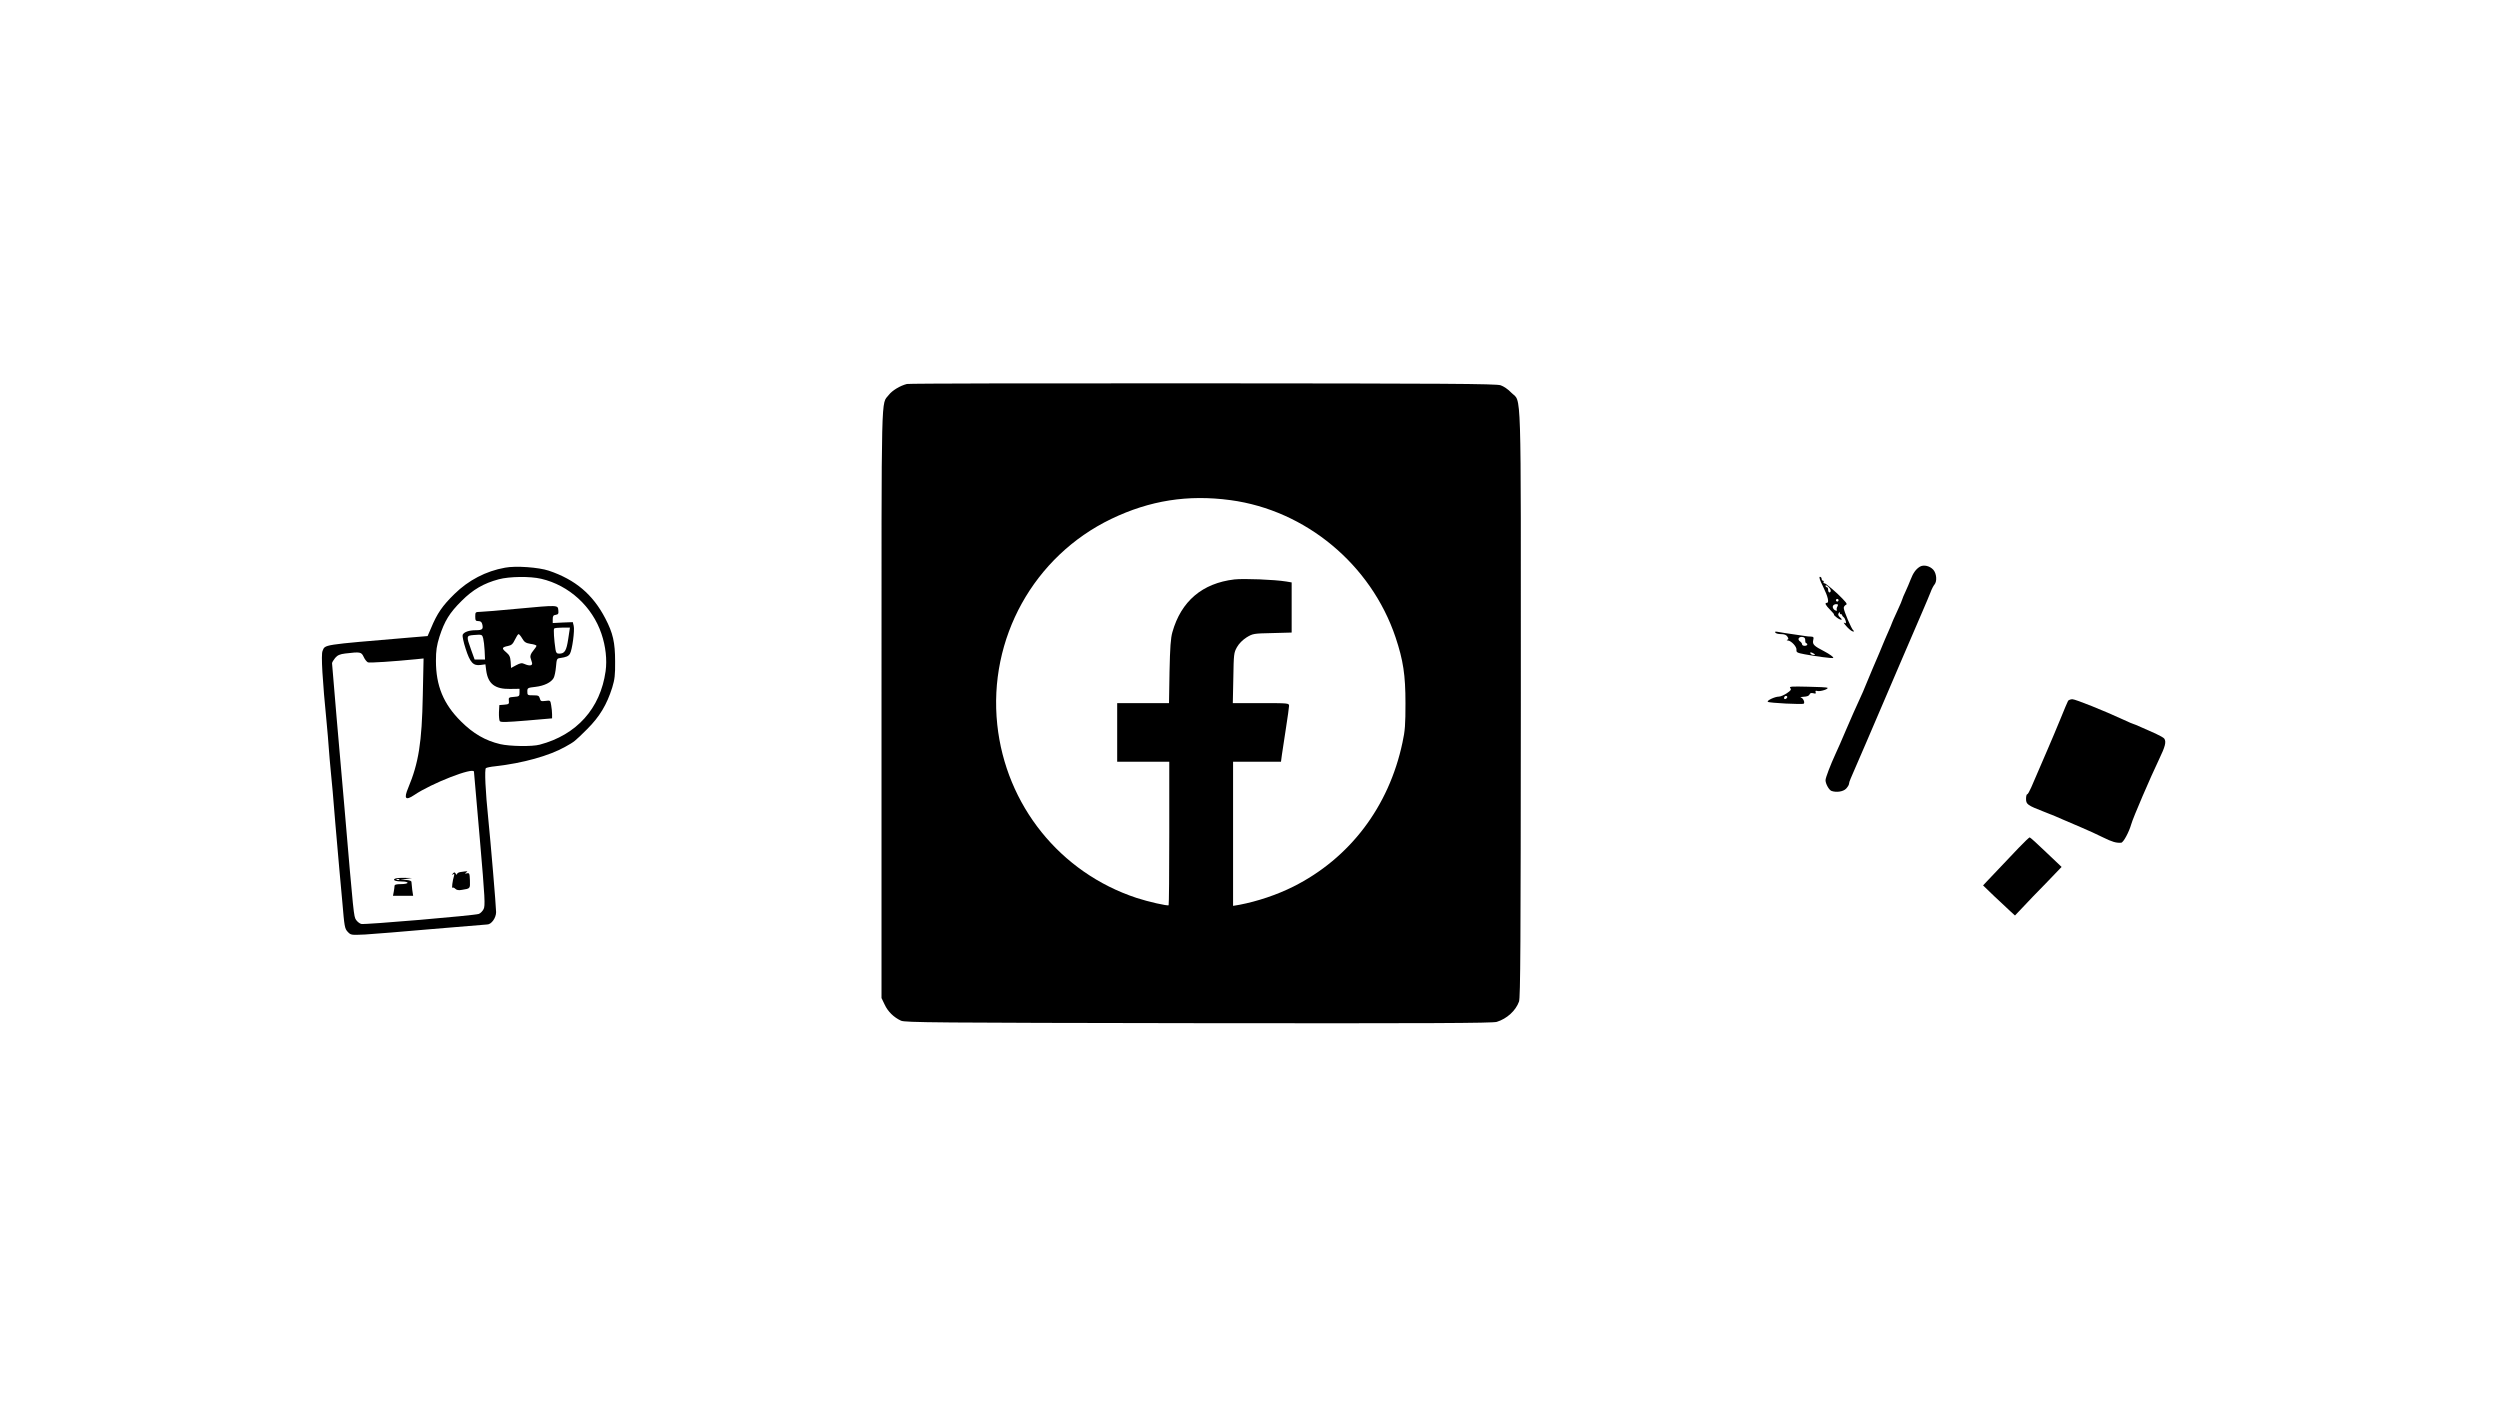 <?xml version="1.0" standalone="no"?>
<!DOCTYPE svg PUBLIC "-//W3C//DTD SVG 20010904//EN"
 "http://www.w3.org/TR/2001/REC-SVG-20010904/DTD/svg10.dtd">
<svg version="1.0" xmlns="http://www.w3.org/2000/svg"
 width="1920pt" height="1080pt" viewBox="0 0 1920 1080"
 preserveAspectRatio="xMidYMid meet">

<g transform="translate(0,1080) scale(0.1,-0.1)"
fill="#000000" stroke="none">
<path d="M6965 7851 c-52 -13 -113 -50 -139 -84 -60 -79 -56 104 -56 -2369 l0
-2263 24 -50 c25 -54 70 -98 126 -124 32 -14 249 -16 2285 -19 1776 -2 2258 0
2290 10 78 24 146 86 171 156 11 30 13 445 14 2288 0 2522 7 2306 -74 2389
-22 24 -59 49 -81 56 -33 12 -431 14 -2285 15 -1235 1 -2258 -1 -2275 -5z
m2485 -892 c579 -78 1080 -495 1268 -1054 59 -177 76 -289 76 -505 0 -165 -3
-212 -23 -303 -104 -492 -404 -888 -838 -1106 -128 -64 -275 -113 -415 -140
l-48 -8 0 553 0 554 184 0 184 0 7 53 c4 28 18 120 31 204 13 84 24 161 24
172 0 21 -5 21 -216 21 l-216 0 4 193 c3 183 4 194 28 237 16 28 43 55 74 75
48 29 53 30 198 33 l148 4 0 193 0 192 -41 7 c-92 15 -328 24 -399 16 -246
-29 -409 -167 -476 -405 -13 -46 -18 -115 -22 -302 l-4 -243 -199 0 -199 0 0
-225 0 -225 200 0 200 0 0 -548 c0 -302 -2 -551 -5 -554 -8 -7 -158 27 -246
56 -588 194 -1004 712 -1070 1331 -70 661 280 1293 876 1580 296 142 588 188
915 144z"/>
<path d="M14745 6448 c-30 -18 -52 -48 -71 -98 -9 -25 -28 -67 -40 -94 -13
-28 -24 -53 -24 -57 0 -4 -18 -47 -40 -94 -22 -47 -40 -88 -40 -90 0 -3 -13
-33 -28 -67 -16 -35 -34 -79 -42 -98 -7 -19 -42 -101 -77 -182 -34 -80 -63
-149 -63 -151 0 -3 -18 -43 -39 -89 -21 -45 -67 -148 -101 -228 -34 -80 -70
-163 -81 -185 -41 -89 -79 -188 -79 -207 0 -27 26 -74 45 -82 38 -14 91 -6
113 17 12 13 22 29 22 36 0 7 6 27 14 44 8 18 62 144 121 280 58 136 112 262
120 280 8 18 71 165 140 327 70 162 146 340 170 395 24 55 51 120 61 145 9 25
23 52 31 61 21 25 16 84 -9 113 -27 30 -74 41 -103 24z"/>
<path d="M3878 6440 c-146 -26 -280 -96 -388 -202 -92 -90 -133 -149 -180
-263 l-26 -60 -144 -12 c-673 -57 -642 -52 -663 -103 -12 -28 -1 -221 32 -555
6 -60 13 -146 16 -190 3 -44 10 -123 15 -175 6 -52 22 -232 35 -400 14 -168
28 -327 31 -355 3 -27 13 -141 23 -252 16 -189 18 -204 41 -229 25 -26 25 -26
135 -21 61 4 292 22 515 42 223 19 413 35 422 35 32 0 68 51 68 95 0 42 -43
549 -60 715 -22 212 -30 384 -18 391 6 4 39 11 72 14 212 24 413 80 536 149
73 41 71 39 170 137 95 95 150 186 192 319 19 63 23 96 22 200 0 147 -17 219
-75 330 -96 185 -230 298 -434 367 -78 26 -254 39 -337 23z m278 -85 c215 -50
393 -214 463 -422 33 -97 44 -200 32 -288 -40 -286 -222 -489 -506 -564 -58
-16 -230 -13 -303 4 -115 27 -208 81 -302 175 -135 134 -192 274 -192 465 0
80 6 117 27 185 39 121 78 184 170 275 88 88 170 135 285 166 81 22 242 24
326 4z m-1363 -600 c9 -20 24 -38 33 -42 14 -5 197 7 368 24 l59 6 -6 -284
c-7 -363 -32 -518 -112 -710 -35 -83 -21 -100 46 -55 132 90 458 217 459 179
0 -4 20 -237 45 -517 40 -461 42 -512 29 -538 -8 -16 -25 -33 -37 -37 -32 -12
-875 -84 -903 -77 -13 4 -31 18 -40 32 -17 26 -18 33 -88 854 -14 162 -41 477
-61 699 -19 223 -35 410 -35 417 0 7 11 25 24 41 18 21 36 29 77 34 117 14
124 12 142 -26z"/>
<path d="M3975 6125 c-137 -13 -267 -24 -287 -24 -37 -1 -38 -2 -38 -36 0 -30
3 -35 24 -35 17 0 26 -7 30 -25 9 -37 0 -45 -49 -45 -53 0 -93 -14 -102 -36
-3 -9 7 -57 23 -106 34 -106 58 -133 115 -125 l37 5 6 -47 c14 -103 67 -144
183 -142 l73 1 0 -29 c0 -28 -3 -30 -42 -33 -40 -3 -43 -5 -40 -30 3 -24 0
-27 -35 -30 l-38 -3 -3 -55 c-1 -30 2 -61 6 -68 7 -10 46 -9 205 4 l197 17 0
31 c0 17 -3 48 -7 70 -6 38 -7 38 -44 33 -33 -4 -38 -2 -43 19 -6 21 -12 24
-51 24 -43 0 -45 1 -45 29 0 28 2 29 63 36 67 8 120 34 139 68 7 12 15 51 18
86 5 59 7 64 30 67 50 7 65 14 77 33 17 27 38 180 29 215 l-7 28 -77 -3 -77
-4 0 30 c0 24 5 31 23 33 19 3 23 9 20 35 -4 41 0 41 -313 12z m389 -232 c-14
-92 -27 -113 -70 -113 -18 0 -24 7 -28 33 -11 73 -16 154 -10 160 4 4 33 7 64
7 l57 0 -13 -87z m-653 4 c4 -15 9 -57 11 -94 l3 -68 -40 0 -40 0 -27 75 c-38
106 -37 108 20 113 64 5 65 4 73 -26z m300 -1 c16 -28 28 -35 64 -41 25 -3 45
-10 45 -15 0 -5 -12 -22 -26 -39 -17 -20 -23 -38 -20 -51 3 -11 9 -29 12 -40
6 -23 -19 -27 -59 -9 -19 9 -31 7 -63 -10 l-39 -21 -3 47 c-3 39 -9 52 -35 74
-36 30 -33 38 15 48 26 5 37 15 53 49 11 23 23 42 28 42 4 0 17 -15 28 -34z"/>
<path d="M3538 4103 c-16 -2 -28 -10 -28 -16 0 -7 -4 -6 -10 3 -8 13 -11 13
-22 1 -11 -11 -11 -13 1 -6 10 5 12 2 8 -11 -12 -38 -19 -99 -12 -92 4 4 14 0
22 -8 10 -10 26 -13 51 -8 64 10 63 9 61 73 -2 53 -4 58 -23 54 -17 -4 -18 -3
-6 6 17 12 13 12 -42 4z"/>
<path d="M3032 4051 c-19 -11 8 -21 59 -21 21 0 39 -4 39 -10 0 -5 -22 -10
-50 -10 -36 0 -50 -4 -50 -14 0 -7 -3 -28 -6 -45 l-6 -31 77 0 78 0 -7 46 c-3
26 -6 53 -6 60 0 9 -14 14 -42 16 l-43 1 45 7 45 7 -60 1 c-33 1 -66 -2 -73
-7z m35 -7 c-3 -3 -12 -4 -19 -1 -8 3 -5 6 6 6 11 1 17 -2 13 -5z"/>
<path d="M14002 6293 c37 -75 48 -123 28 -123 -19 0 -10 -18 26 -54 20 -20 33
-36 29 -36 -4 0 4 -9 18 -20 31 -25 58 -27 29 -2 -14 13 -18 22 -11 33 6 10 9
10 9 2 0 -7 3 -12 8 -10 4 1 8 -2 9 -7 1 -5 6 -12 11 -15 14 -9 27 -55 13 -47
-19 12 -12 -1 18 -33 16 -17 35 -31 43 -31 9 0 9 3 2 8 -14 9 -74 150 -74 173
0 9 8 20 17 24 14 5 1 21 -66 86 -47 43 -91 79 -98 79 -8 0 -11 5 -8 10 3 6 1
10 -4 10 -6 0 -11 7 -11 15 0 8 -6 15 -13 15 -9 0 -1 -25 25 -77z m58 -30 c0
-7 -4 -13 -10 -13 -5 0 -10 9 -10 20 0 11 -4 20 -10 20 -5 0 -10 5 -10 12 0 6
9 3 20 -7 11 -10 20 -24 20 -32z m60 -73 c0 -5 -4 -10 -10 -10 -5 0 -10 5 -10
10 0 6 5 10 10 10 6 0 10 -4 10 -10z m-9 -49 c-6 -10 -7 -21 -4 -25 3 -3 2 -6
-3 -6 -17 0 -33 22 -27 36 3 8 14 14 24 14 16 0 18 -3 10 -19z"/>
<path d="M13634 5942 c4 -7 24 -12 44 -12 26 0 41 -6 49 -19 10 -15 10 -21 0
-24 -7 -3 -6 -6 4 -6 26 -2 69 -48 66 -72 -2 -19 5 -23 63 -34 85 -16 214 -33
219 -28 6 5 -27 29 -69 51 -78 40 -91 53 -85 83 6 25 4 29 -17 30 -13 0 -32 2
-43 4 -11 2 -54 8 -95 14 -41 6 -90 13 -109 17 -25 5 -32 4 -27 -4z m230 -59
c0 -13 3 -23 8 -23 4 0 8 -4 8 -10 0 -5 -9 -10 -20 -10 -11 0 -20 5 -20 11 0
7 -7 17 -17 24 -21 15 -8 37 20 33 16 -2 22 -10 21 -25z m66 -103 c13 -8 13
-10 -2 -10 -9 0 -20 5 -23 10 -8 13 5 13 25 0z"/>
<path d="M13749 5516 c10 -12 5 -19 -26 -40 -21 -14 -48 -26 -61 -26 -31 0
-96 -31 -85 -40 9 -9 268 -22 276 -14 10 10 -5 43 -22 47 -9 3 1 5 22 6 24 1
40 7 44 17 4 11 13 14 29 10 18 -5 22 -3 18 8 -4 11 0 13 15 9 22 -5 86 15 76
25 -2 3 -71 7 -151 8 -125 3 -145 2 -135 -10z m-28 -79 c-13 -13 -26 -3 -16
12 3 6 11 8 17 5 6 -4 6 -10 -1 -17z"/>
<path d="M15883 5418 c-4 -7 -31 -70 -59 -140 -29 -70 -73 -176 -99 -235 -87
-200 -103 -238 -125 -290 -13 -29 -26 -53 -31 -53 -5 0 -9 -16 -9 -35 0 -42
11 -50 140 -100 52 -20 118 -47 145 -60 28 -12 91 -39 140 -60 50 -21 124 -55
166 -76 71 -35 102 -44 140 -41 17 2 60 82 77 142 12 46 150 366 213 497 48
100 57 135 41 160 -4 7 -35 24 -67 39 -33 14 -84 37 -113 50 -29 13 -55 24
-58 24 -3 0 -36 14 -72 31 -151 70 -373 159 -396 159 -14 0 -28 -6 -33 -12z"/>
<path d="M15503 4288 c-102 -107 -205 -215 -243 -256 l-30 -32 87 -84 c49 -46
104 -97 123 -115 l35 -32 60 63 c32 35 113 119 179 186 l119 124 -119 113
c-65 63 -122 114 -126 114 -3 1 -42 -36 -85 -81z"/>
</g>
</svg>
